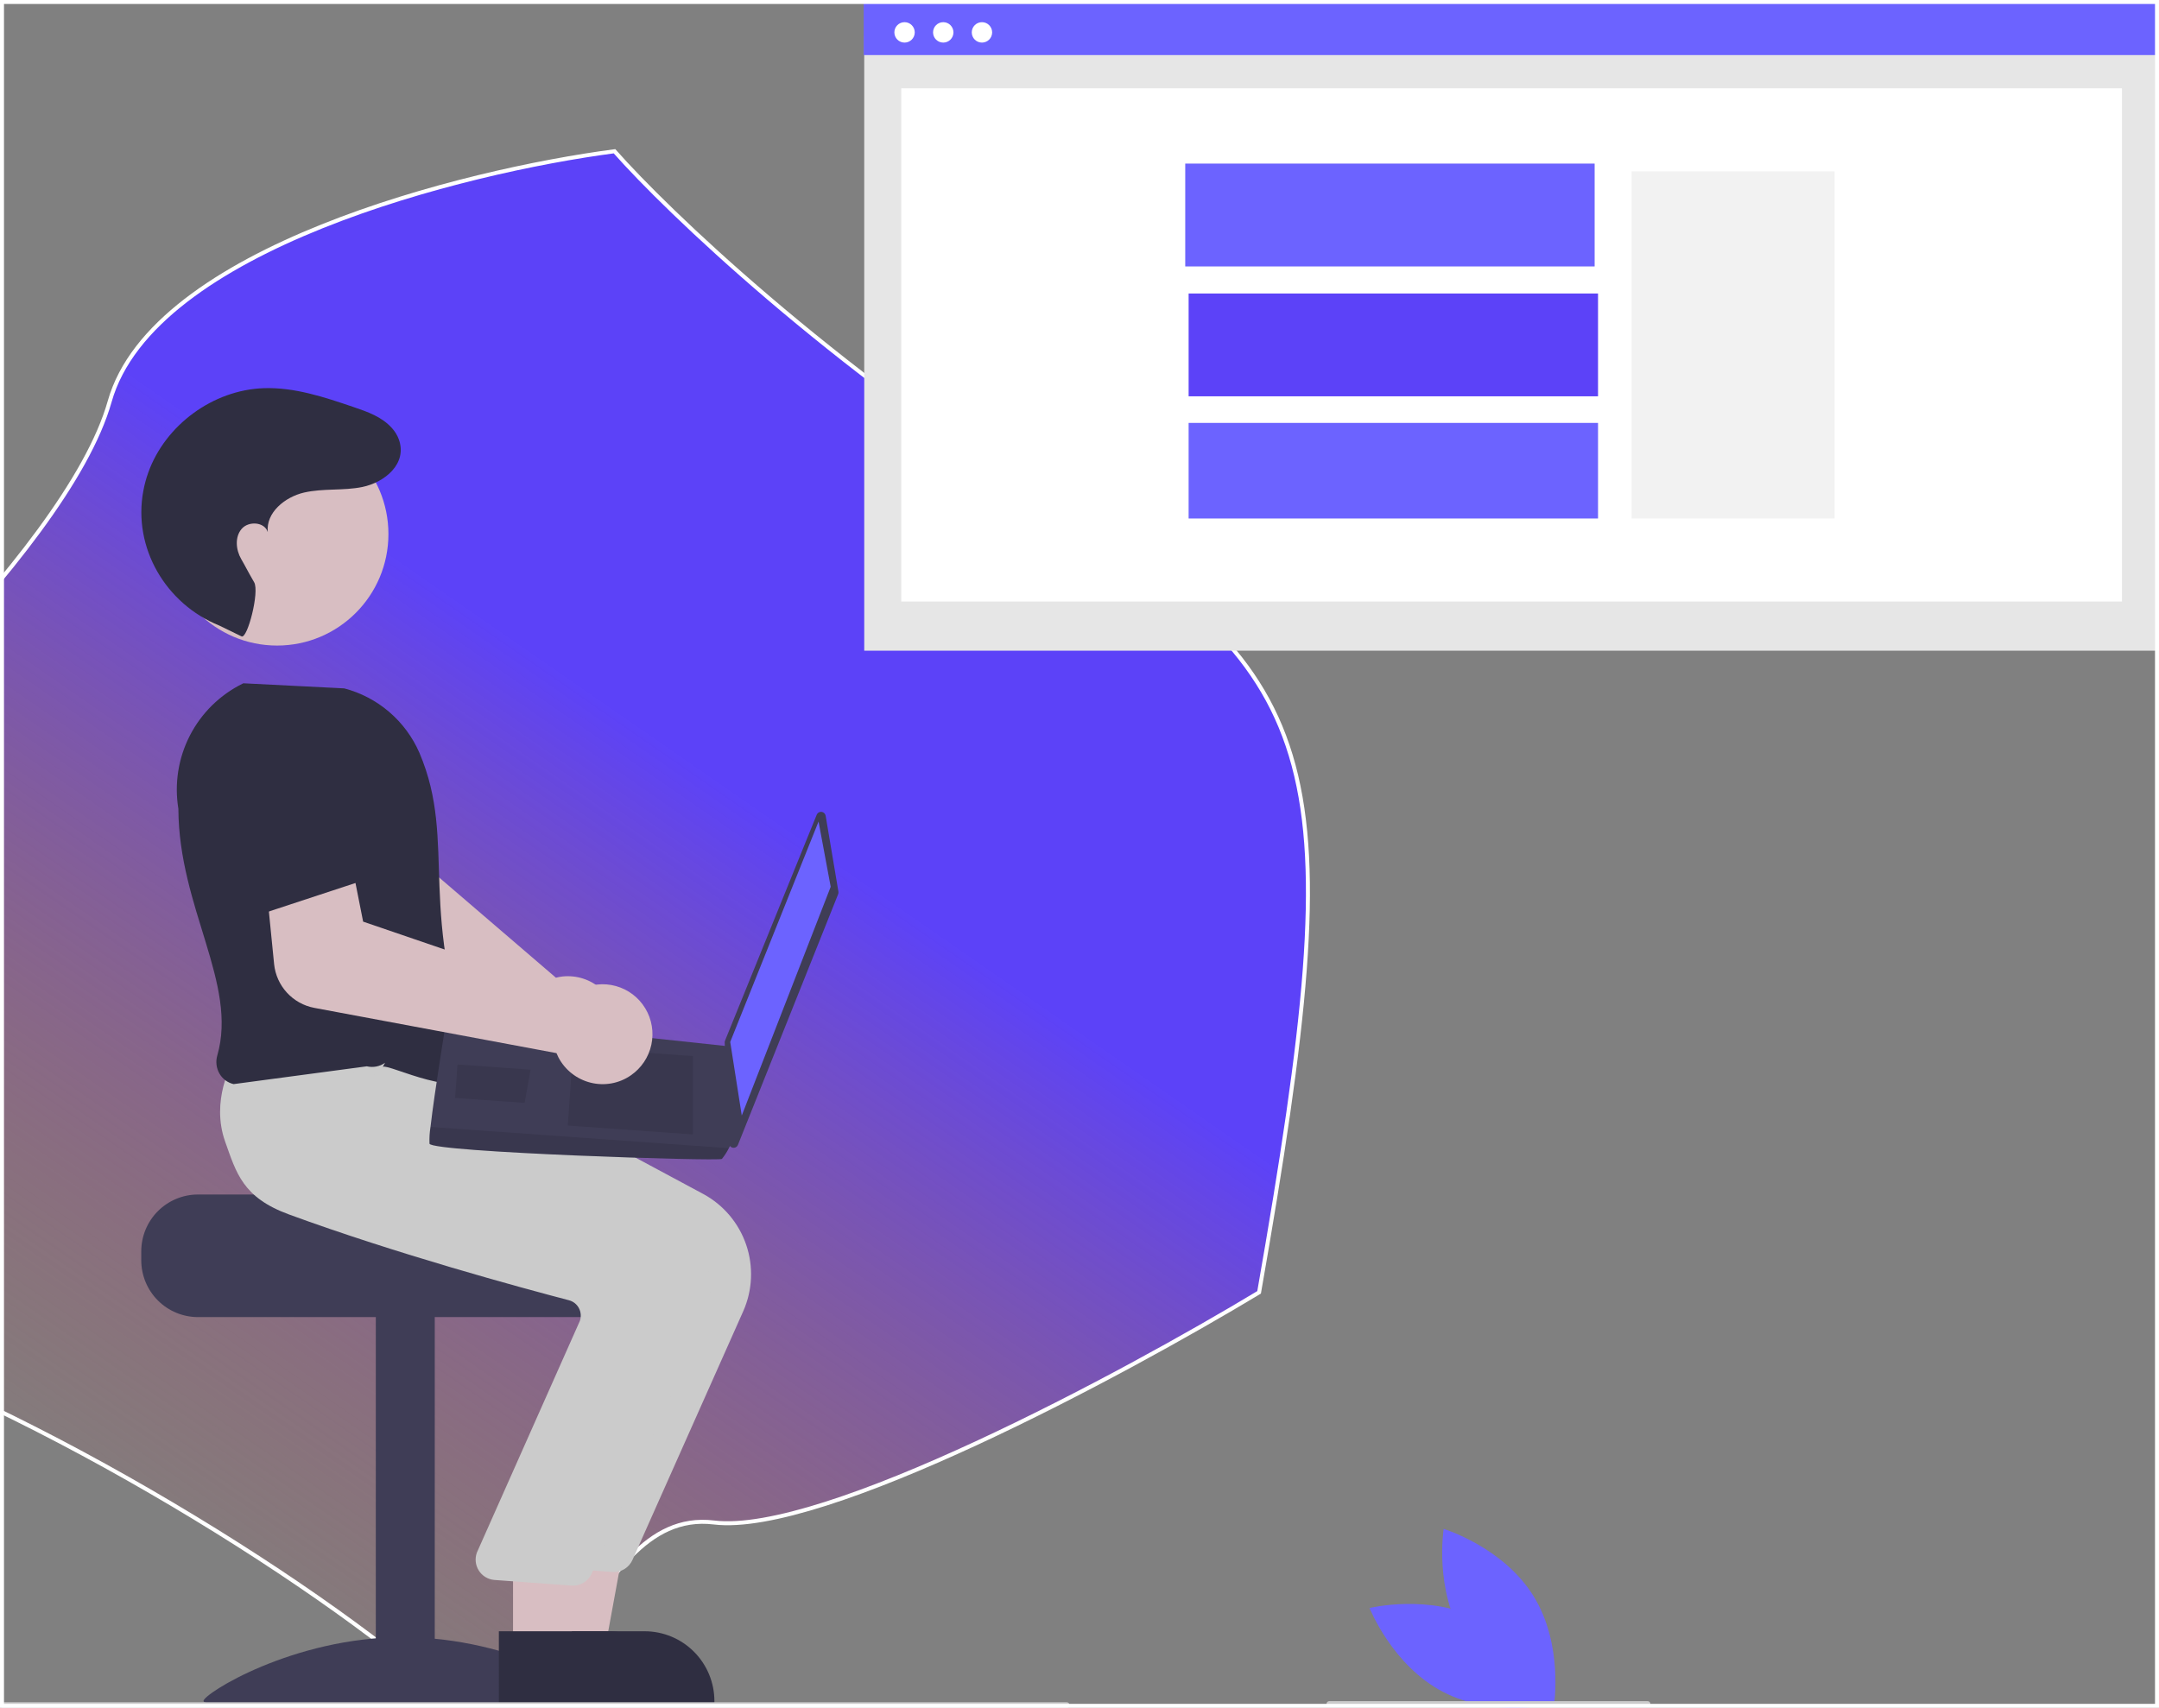 <svg width="541" height="428" viewBox="0 0 541 428" fill="none" xmlns="http://www.w3.org/2000/svg">
<rect x="0" y="0" width="541" height="428" fill="#808080" stroke="none"/>
<g id="undraw_web_developer_re_h7ie 1">
<g clip-path="url(#clip0_5_42)">
<path id="Vector 1" d="M27.488 100.598C38.303 62.288 116.323 42.84 153.981 37.904C167.249 52.922 207.673 91.698 263.224 126.663C332.662 170.369 338.818 190.932 315.503 323.873C281.343 344.482 206.197 384.871 178.89 381.547C144.756 377.393 143.008 449.732 101.403 416.552C59.799 383.371 -15.771 339.793 -68.406 327.997C-110.514 318.561 -98.345 257.97 -86.997 228.854C-53.342 202.065 16.672 138.908 27.488 100.598Z" fill="url(#paint0_linear_5_42)" stroke="white"/>
<path id="Rectangle 62" d="M541 8.907H216.559V163.068H541V8.907Z" fill="#E6E6E6"/>
<path id="Rectangle 75" d="M531.723 22.126H225.837V150.748H531.723V22.126Z" fill="white"/>
<path id="Rectangle 80" d="M540.862 0H216.421V13.802H540.862V0Z" fill="#6C63FF"/>
<path id="Ellipse 90" d="M226.664 10.674C228.075 10.674 229.218 9.529 229.218 8.116C229.218 6.703 228.075 5.558 226.664 5.558C225.253 5.558 224.109 6.703 224.109 8.116C224.109 9.529 225.253 10.674 226.664 10.674Z" fill="white"/>
<path id="Ellipse 91" d="M236.36 10.674C237.771 10.674 238.915 9.529 238.915 8.116C238.915 6.703 237.771 5.558 236.36 5.558C234.949 5.558 233.806 6.703 233.806 8.116C233.806 9.529 234.949 10.674 236.36 10.674Z" fill="white"/>
<path id="Ellipse 92" d="M246.057 10.674C247.468 10.674 248.612 9.529 248.612 8.116C248.612 6.703 247.468 5.558 246.057 5.558C244.646 5.558 243.503 6.703 243.503 8.116C243.503 9.529 244.646 10.674 246.057 10.674Z" fill="white"/>
<path id="Vector" d="M459.711 42.939H408.854V129.937H459.711V42.939Z" fill="#F2F2F2"/>
<g id="box2">
<path id="Vector_2" d="M400.428 73.554H297.849V99.319H400.428V73.554Z" fill="#F2F2F2"/>
</g>
<g id="box2_on">
<path id="Vector_3" d="M400.428 73.554H297.849V99.319H400.428V73.554Z" fill="#5C42F8"/>
</g>
<g id="box3">
<path id="Vector_4" d="M400.428 105.988H297.849V129.935H400.428V105.988Z" fill="#F2F2F2"/>
</g>
<g id="box3_on">
<path id="Vector_5" d="M400.428 105.988H297.849V129.935H400.428V105.988Z" fill="#6C63FF"/>
</g>
<path id="Vector_6" d="M154.791 257.234C154.8 255.47 154.438 253.724 153.727 252.111C153.016 250.497 151.973 249.052 150.665 247.871C149.358 246.689 147.816 245.797 146.14 245.254C144.465 244.71 142.693 244.528 140.942 244.717C140.388 244.78 139.839 244.882 139.299 245.021L96.989 208.704L99.517 195.058L78.663 188.29L72.375 210.16C71.631 212.785 71.752 215.58 72.721 218.13C73.689 220.68 75.452 222.85 77.749 224.317L129.799 257.282C129.799 257.692 129.821 258.102 129.863 258.51C130.053 260.263 130.611 261.957 131.5 263.479C132.389 265.002 133.59 266.319 135.023 267.345C136.456 268.37 138.089 269.081 139.816 269.43C141.543 269.78 143.323 269.76 145.042 269.372C145.541 269.261 146.033 269.119 146.515 268.946C148.924 268.074 151.008 266.484 152.488 264.39C153.967 262.296 154.771 259.799 154.791 257.234Z" fill="#D8BEC2"/>
<path id="Vector_7" d="M49.601 299.352H104.153C104.153 300.923 160.376 302.197 160.376 302.197C161.259 302.862 162.063 303.626 162.774 304.473C164.909 307.023 166.076 310.247 166.069 313.575V315.851C166.068 319.622 164.571 323.239 161.908 325.906C159.244 328.573 155.632 330.072 151.866 330.073H49.601C45.835 330.07 42.224 328.571 39.561 325.904C36.898 323.238 35.401 319.622 35.397 315.851V313.575C35.403 309.805 36.901 306.19 39.563 303.524C42.226 300.858 45.835 299.358 49.601 299.352Z" fill="#3F3D56"/>
<path id="Vector_8" d="M108.941 329.508H94.17V425.085H108.941V329.508Z" fill="#3F3D56"/>
<path id="Vector_9" d="M150.984 426.274C150.984 428.064 128.6 426.967 100.987 426.967C73.375 426.967 50.991 428.064 50.991 426.274C50.991 424.485 73.375 410.294 100.987 410.294C128.6 410.294 150.984 424.485 150.984 426.274Z" fill="#3F3D56"/>
<path id="Vector_10" d="M137.649 413.364L151.579 413.362L158.206 377.183L137.646 377.184L137.649 413.364Z" fill="#D8BEC2"/>
<path id="Vector_11" d="M134.096 426.885L179.014 426.883V426.314C179.014 424.015 178.561 421.739 177.683 419.615C176.804 417.491 175.516 415.561 173.893 413.935C172.27 412.31 170.342 411.02 168.221 410.14C166.1 409.261 163.827 408.808 161.531 408.808H161.529L134.095 408.809L134.096 426.885Z" fill="#2F2E41"/>
<path id="Vector_12" d="M158.484 390.928L186.256 328.567C188.574 323.311 188.831 317.373 186.974 311.936C185.117 306.499 181.283 301.962 176.235 299.229L115.997 266.883L88.509 264.542L63.154 262.234L62.971 262.544C62.737 262.94 57.285 272.369 60.971 282.708C63.766 290.551 71.037 296.677 82.581 300.916C109.527 310.809 140.655 319.265 152.788 322.441C153.324 322.578 153.825 322.828 154.258 323.173C154.691 323.518 155.046 323.951 155.3 324.443C155.555 324.93 155.706 325.464 155.744 326.012C155.783 326.56 155.708 327.11 155.523 327.628L129.722 385.673C129.453 386.41 129.356 387.198 129.439 387.978C129.522 388.757 129.782 389.507 130.2 390.17C130.619 390.833 131.183 391.391 131.851 391.801C132.518 392.21 133.271 392.461 134.051 392.534L153.33 393.939C153.493 393.955 153.656 393.963 153.818 393.963C154.806 393.962 155.772 393.675 156.6 393.137C157.428 392.598 158.082 391.831 158.484 390.928Z" fill="#CBCBCB"/>
<path id="Vector_13" d="M128.558 413.364L142.488 413.362L149.116 377.183L128.556 377.184L128.558 413.364Z" fill="#D8BEC2"/>
<path id="Vector_14" d="M125.006 426.885L169.923 426.883V426.314C169.923 424.015 169.471 421.739 168.593 419.615C167.714 417.491 166.426 415.561 164.803 413.935C163.179 412.31 161.252 411.02 159.131 410.14C157.01 409.261 154.737 408.808 152.441 408.808H152.439L125.005 408.809L125.006 426.885Z" fill="#2F2E41"/>
<path id="Vector_15" d="M148.258 394.341L176.029 331.98C178.348 326.724 178.604 320.786 176.747 315.349C174.89 309.913 171.056 305.376 166.009 302.642L105.771 270.297L78.283 267.956L58.423 266.231L58.426 265.958C58.192 266.353 52.74 275.783 56.425 286.122C59.221 293.964 60.81 300.09 72.355 304.329C99.301 314.223 130.429 322.679 142.561 325.854C143.097 325.992 143.598 326.241 144.031 326.586C144.465 326.931 144.82 327.364 145.074 327.857C145.328 328.343 145.48 328.878 145.518 329.426C145.556 329.974 145.481 330.524 145.297 331.041L119.496 389.087C119.226 389.823 119.129 390.611 119.212 391.391C119.295 392.171 119.556 392.921 119.974 393.584C120.392 394.246 120.957 394.804 121.624 395.214C122.292 395.624 123.045 395.875 123.824 395.947L143.103 397.353C143.267 397.368 143.43 397.376 143.592 397.376C144.579 397.376 145.545 397.089 146.373 396.55C147.201 396.012 147.856 395.245 148.258 394.341Z" fill="#CBCBCB"/>
<path id="Vector_16" d="M95.92 267.368C97.252 266.425 116.373 276.471 119.782 268.506C103.874 228.682 114.836 211.486 105.092 188.649C103.376 184.71 100.79 181.212 97.53 178.418C94.269 175.623 90.419 173.605 86.267 172.515L60.986 171.237L60.855 171.3C55.15 174.099 50.497 178.663 47.587 184.317C44.677 189.972 43.663 196.415 44.698 202.691C44.788 227.545 59.638 246.5 54.446 264.527C54.228 265.281 54.164 266.071 54.259 266.85C54.353 267.628 54.604 268.38 54.995 269.06C55.375 269.716 55.885 270.288 56.494 270.74C57.103 271.192 57.798 271.514 58.536 271.687L91.918 267.228C92.698 267.414 93.508 267.431 94.295 267.278C95.082 267.126 95.828 266.807 96.482 266.343L95.92 267.368Z" fill="#2F2E41"/>
<path id="Vector_17" d="M69.423 161.782C84.836 161.782 97.331 149.27 97.331 133.835C97.331 118.401 84.836 105.889 69.423 105.889C54.01 105.889 41.515 118.401 41.515 133.835C41.515 149.27 54.01 161.782 69.423 161.782Z" fill="#D8BEC2"/>
<path id="Vector_18" d="M60.534 159.486C62.017 160.136 65.053 148.305 63.693 145.938C61.67 142.419 61.789 142.444 60.447 140.116C59.104 137.788 58.803 134.601 60.542 132.552C62.281 130.504 66.305 130.775 67.099 133.344C66.589 128.465 71.408 124.544 76.181 123.441C80.955 122.339 85.99 123.024 90.79 122.043C96.361 120.905 102.157 116.229 99.934 110.095C99.553 109.074 98.982 108.134 98.251 107.325C95.683 104.434 92.091 103.2 88.579 102.006C81.273 99.523 73.766 97.008 66.056 97.282C53.386 97.733 41.41 106.503 37.142 118.456C36.61 119.948 36.199 121.48 35.91 123.037C33.264 137.287 41.528 151.343 54.95 156.77L60.534 159.486Z" fill="#2F2E41"/>
<path id="Vector_19" d="M206.889 204.426L210.09 223.454C210.125 223.667 210.102 223.885 210.022 224.084L184.914 286.906C184.815 287.155 184.633 287.362 184.4 287.493C184.166 287.624 183.895 287.67 183.631 287.625C183.367 287.58 183.127 287.446 182.95 287.245C182.773 287.043 182.671 286.788 182.659 286.52L181.596 261.275C181.589 261.107 181.618 260.94 181.681 260.785L204.652 204.179C204.748 203.943 204.918 203.745 205.137 203.614C205.355 203.484 205.611 203.428 205.864 203.456C206.117 203.484 206.354 203.594 206.539 203.769C206.724 203.944 206.847 204.174 206.889 204.426Z" fill="#3F3D56"/>
<g id="screen">
<path id="Vector_20" d="M205.112 205.887L208.153 222.234L185.871 279.561L182.979 261.12L205.112 205.887Z" fill="#6C63FF"/>
</g>
<path id="Vector_21" d="M107.627 286.614C108.175 288.757 180.151 291.076 180.898 290.428C181.567 289.597 182.147 288.698 182.629 287.746C183.383 286.397 184.081 285.044 184.081 285.044L182.898 262.25L111.997 254.663C111.997 254.663 108.86 273.684 107.876 282.423C107.653 283.808 107.57 285.212 107.627 286.614Z" fill="#3F3D56"/>
<path id="Vector_22" opacity="0.1" d="M173.622 264.662L173.628 284.299L142.269 282.067L143.657 262.528L173.622 264.662Z" fill="black"/>
<path id="Vector_23" opacity="0.1" d="M132.758 268.064L132.947 268.04L131.467 276.388L114.045 275.148L114.639 266.774L132.758 268.064Z" fill="black"/>
<path id="Vector_24" opacity="0.1" d="M107.627 286.614C108.175 288.757 180.151 291.076 180.898 290.428C181.567 289.597 182.147 288.698 182.629 287.746L107.876 282.423C107.653 283.808 107.57 285.212 107.627 286.614Z" fill="black"/>
<path id="Vector_25" d="M78.726 252.575L139.441 263.921C139.593 264.302 139.764 264.675 139.954 265.038C140.779 266.592 141.921 267.955 143.307 269.038C144.692 270.121 146.29 270.901 147.995 271.325C149.708 271.756 151.493 271.816 153.231 271.501C154.968 271.186 156.619 270.503 158.071 269.497C160.702 267.688 162.543 264.94 163.216 261.816C163.888 258.692 163.342 255.428 161.689 252.694C160.036 249.96 157.401 247.963 154.325 247.112C151.248 246.261 147.963 246.621 145.143 248.117C144.652 248.381 144.179 248.679 143.729 249.008L90.994 230.969L88.295 217.355L66.421 218.804L68.687 241.626C68.962 244.29 70.088 246.793 71.896 248.766C73.704 250.738 76.1 252.074 78.726 252.575Z" fill="#D8BEC2"/>
<path id="Vector_26" d="M65.68 228.983L97.465 218.523L90.05 197.205C89.066 194.374 87.114 191.983 84.539 190.454C81.964 188.925 78.933 188.357 75.98 188.85C72.993 189.348 70.283 190.9 68.338 193.224C66.394 195.549 65.343 198.493 65.377 201.525L65.68 228.983Z" fill="#2F2E41"/>
<path id="Vector_27" d="M267.311 428H0.7C0.514 428 0.336 427.926 0.205 427.795C0.074 427.663 0 427.485 0 427.299C0 427.113 0.074 426.935 0.205 426.804C0.336 426.672 0.514 426.599 0.7 426.599H267.311C267.497 426.599 267.675 426.672 267.806 426.804C267.937 426.935 268.011 427.113 268.011 427.299C268.011 427.485 267.937 427.663 267.806 427.795C267.675 427.926 267.497 428 267.311 428Z" fill="#CBCBCB"/>
<path id="Vector_28" d="M371.021 405.923C383.809 412.55 389.494 426.979 389.494 426.979C389.494 426.979 374.447 430.663 361.66 424.036C348.873 417.409 343.187 402.981 343.187 402.981C343.187 402.981 358.234 399.296 371.021 405.923Z" fill="#6C63FF"/>
<path id="Vector_29" d="M366.932 410.696C374.563 422.923 389.385 427.43 389.385 427.43C389.385 427.43 391.835 412.114 384.204 399.888C376.574 387.661 361.752 383.154 361.752 383.154C361.752 383.154 359.301 398.47 366.932 410.696Z" fill="#6C63FF"/>
<path id="Vector_30" d="M412.863 427.722H333.089C332.904 427.722 332.726 427.648 332.594 427.517C332.463 427.386 332.389 427.207 332.389 427.021C332.389 426.836 332.463 426.657 332.594 426.526C332.726 426.395 332.904 426.321 333.089 426.321H412.863C413.048 426.321 413.226 426.395 413.358 426.526C413.489 426.657 413.562 426.836 413.562 427.021C413.562 427.207 413.489 427.386 413.358 427.517C413.226 427.648 413.048 427.722 412.863 427.722Z" fill="#CBCBCB"/>
<g id="box1_off">
<g id="box2_2">
<path id="Vector_31" d="M399.579 41H297V66.766H399.579V41Z" fill="#F2F2F2"/>
</g>
</g>
<g id="box1_on">
<g id="box2_3">
<path id="Vector_32" d="M399.579 41H297V66.766H399.579V41Z" fill="#6C63FF"/>
</g>
</g>
</g>
<rect x="0.5" y="0.5" width="540" height="427" stroke="white"/>
</g>
<defs>
<linearGradient id="paint0_linear_5_42" x1="238.731" y1="96.585" x2="29.269" y2="399.102" gradientUnits="userSpaceOnUse">
<stop offset="0.312" stop-color="#5C42F8"/>
<stop offset="1" stop-color="#BB4848" stop-opacity="0"/>
</linearGradient>
<clipPath id="clip0_5_42">
<rect width="541" height="428" fill="white"/>
</clipPath>
</defs>
</svg>
